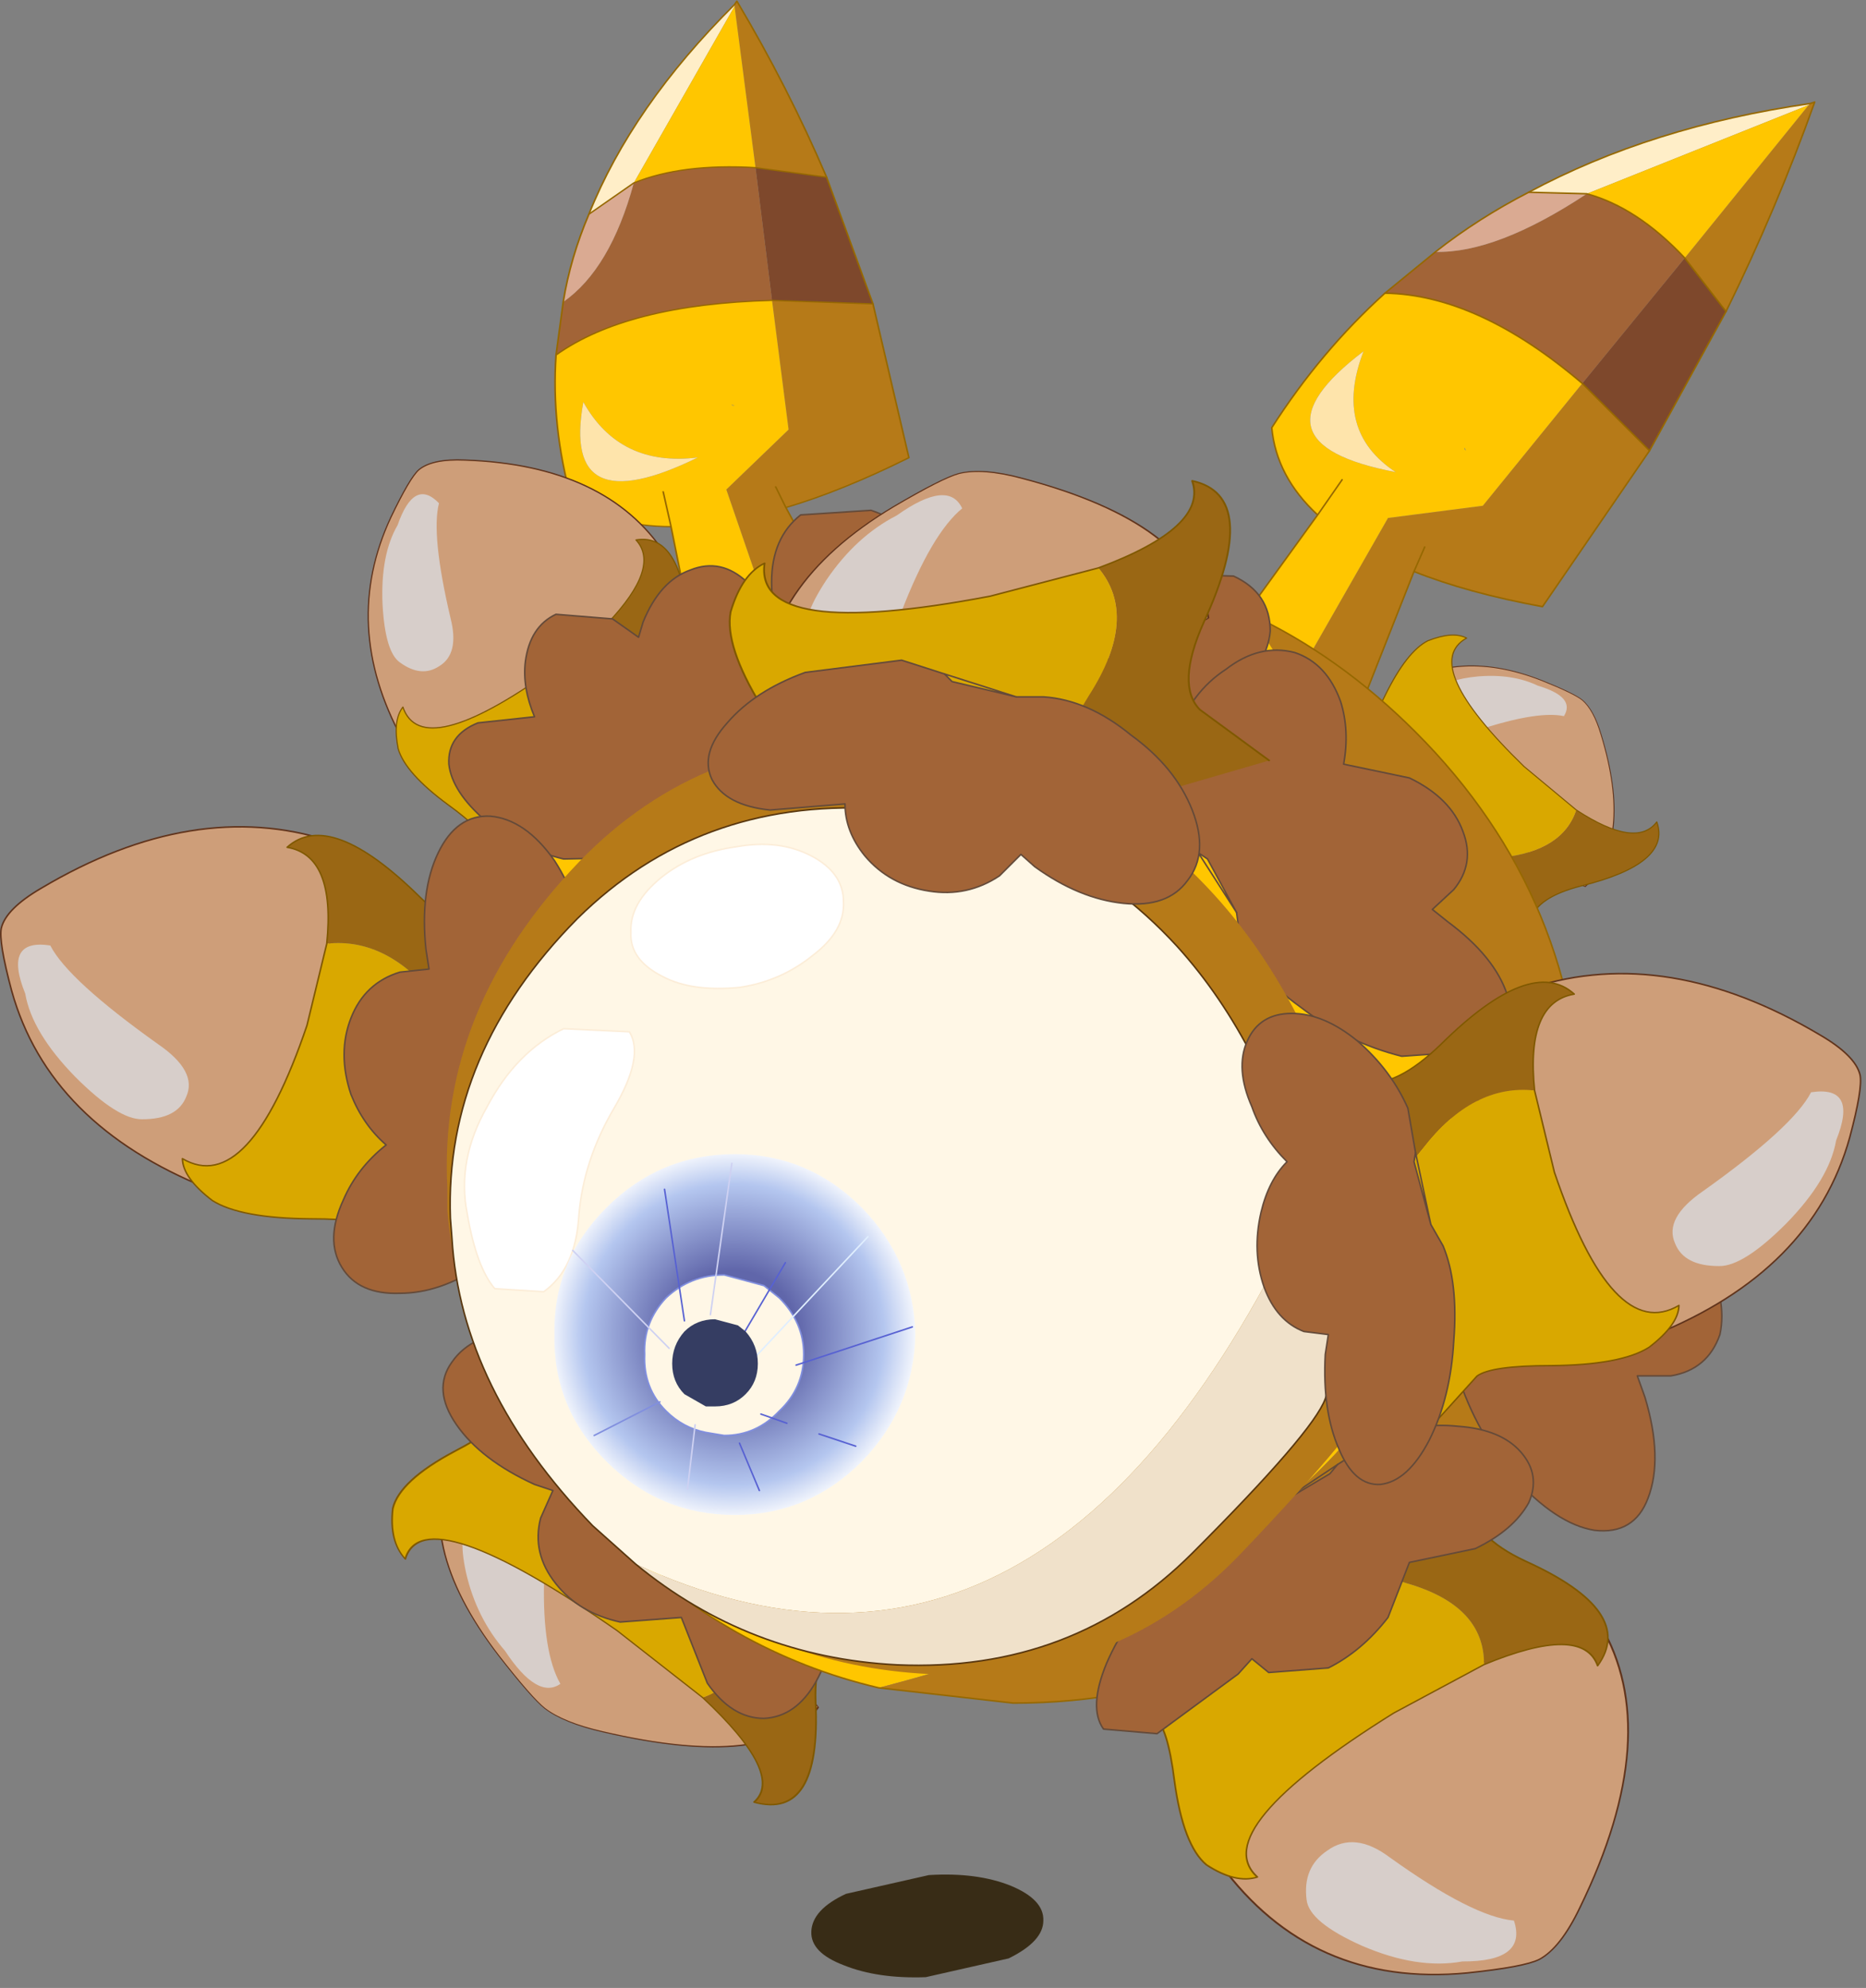 <?xml version="1.0" encoding="UTF-8" standalone="no"?>
<!DOCTYPE svg PUBLIC "-//W3C//DTD SVG 1.1//EN" "http://www.w3.org/Graphics/SVG/1.1/DTD/svg11.dtd">
<svg width="100%" height="100%" viewBox="0 0 61 65" version="1.1" xmlns="http://www.w3.org/2000/svg" xmlns:xlink="http://www.w3.org/1999/xlink" xml:space="preserve" xmlns:serif="http://www.serif.com/" style="fill-rule:evenodd;clip-rule:evenodd;stroke-linecap:round;stroke-linejoin:round;">
    <rect x="0" y="0" width="61" height="65" fill="#808080" stroke="none"/>
    <g transform="matrix(1,0,0,1,-9.226,-0.414)">
        <g transform="matrix(1,0,0,1,39.8,63.5)">
            <g id="sprite0" transform="matrix(-0.516,0.071,0,0.801,0.05,-0.05)">
                <g id="shape0">
                    <path d="M5.75,-1.9C7.183,-1.6 7.917,-1.15 7.95,-0.55C7.983,0.017 7.3,0.533 5.9,1C4.467,1.5 2.733,1.817 0.7,1.95L-4.55,1.65C-6.017,1.317 -6.75,0.867 -6.75,0.3C-6.783,-0.267 -6.1,-0.8 -4.7,-1.3C-3.267,-1.8 -1.533,-2.1 0.5,-2.2L5.75,-1.9" style="fill:#382c16;"/>
                </g>
            </g>
            <g id="sprite1" transform="matrix(0.753,-0.554,0.747,0.606,-5.1,-40.9)">
                <g id="shape1">
                    <path d="M17.9,-20L18.05,-20.05C17.217,-17.717 16.25,-15.433 15.15,-13.2L13.8,-14.95L17.85,-19.95L17.9,-20M12.65,-8.65L9.15,-3.55C7.517,-3.85 6.117,-4.233 4.95,-4.7L2.6,1.25L0.3,0.2L4.1,-6.45L7.2,-6.85L10.45,-10.85L12.65,-8.65M4.95,-4.7L5.3,-5.5L4.95,-4.7" style="fill:#b67a18;"/>
                    <path d="M17.9,-20L17.85,-19.95L10.6,-17.05L8.7,-17.1C11.367,-18.533 14.433,-19.5 17.9,-20" style="fill:#ffeec8;"/>
                    <path d="M13.8,-14.95L15.15,-13.2L12.65,-8.65L10.45,-10.85L13.8,-14.95" style="fill:#7e482c;"/>
                    <path d="M4,-13.8L5.65,-15.15C6.983,-15.117 8.633,-15.75 10.6,-17.05C11.7,-16.75 12.767,-16.05 13.8,-14.95L10.45,-10.85C8.183,-12.783 6.033,-13.767 4,-13.8" style="fill:#a26437;"/>
                    <path d="M17.85,-19.95L13.8,-14.95C12.767,-16.05 11.7,-16.75 10.6,-17.05L17.85,-19.95M0.3,0.2L-2.25,-0.95L1.8,-6.55C0.9,-7.383 0.4,-8.333 0.3,-9.4C1.367,-11.067 2.6,-12.533 4,-13.8C6.033,-13.767 8.183,-12.783 10.45,-10.85L7.2,-6.85L4.1,-6.45L0.3,0.2M6.6,-8.7L6.65,-8.65L6.6,-8.75L6.6,-8.7M3.3,-11.9C0.667,-9.9 1.017,-8.583 4.35,-7.95C2.983,-8.85 2.633,-10.167 3.3,-11.9M2.6,-7.7L1.8,-6.55L2.6,-7.7" style="fill:#ffc600;"/>
                    <path d="M5.65,-15.15C6.583,-15.883 7.6,-16.533 8.7,-17.1L10.6,-17.05C8.633,-15.75 6.983,-15.117 5.65,-15.15" style="fill:#daaa92;"/>
                    <path d="M3.3,-11.9C2.633,-10.167 2.983,-8.85 4.35,-7.95C1.017,-8.583 0.667,-9.9 3.3,-11.9" style="fill:#fee4ab;"/>
                    <path d="M15.15,-13.2C16.25,-15.433 17.217,-17.717 18.05,-20.05L17.9,-20C14.433,-19.5 11.367,-18.533 8.7,-17.1C7.6,-16.533 6.583,-15.883 5.65,-15.15L4,-13.8C2.6,-12.533 1.367,-11.067 0.3,-9.4C0.4,-8.333 0.9,-7.383 1.8,-6.55L2.6,-7.7M15.15,-13.2L12.65,-8.65L9.15,-3.55C7.517,-3.85 6.117,-4.233 4.95,-4.7L2.6,1.25M-2.25,-0.95L1.8,-6.55M5.3,-5.5L4.95,-4.7" style="fill:none;fill-rule:nonzero;stroke:#966801;stroke-width:0.05px;"/>
                    <path d="M13.8,-14.95L15.15,-13.2M13.8,-14.95C12.767,-16.05 11.7,-16.75 10.6,-17.05L8.7,-17.1M12.65,-8.65L10.45,-10.85C8.183,-12.783 6.033,-13.767 4,-13.8" style="fill:none;fill-rule:nonzero;stroke:#966801;stroke-width:0.05px;"/>
                </g>
            </g>
            <g id="sprite11" serif:id="sprite1" transform="matrix(1,0,0,1,10.7,-39.7)">
                <g id="shape11" serif:id="shape1">
                    <path d="M17.9,-20L18.05,-20.05C17.217,-17.717 16.25,-15.433 15.15,-13.2L13.8,-14.95L17.85,-19.95L17.9,-20M12.65,-8.65L9.15,-3.55C7.517,-3.85 6.117,-4.233 4.95,-4.7L2.6,1.25L0.3,0.2L4.1,-6.45L7.2,-6.85L10.45,-10.85L12.65,-8.65M4.95,-4.7L5.3,-5.5L4.95,-4.7" style="fill:#b67a18;"/>
                    <path d="M17.9,-20L17.85,-19.95L10.6,-17.05L8.7,-17.1C11.367,-18.533 14.433,-19.5 17.9,-20" style="fill:#ffeec8;"/>
                    <path d="M13.8,-14.95L15.15,-13.2L12.65,-8.65L10.45,-10.85L13.8,-14.95" style="fill:#7e482c;"/>
                    <path d="M4,-13.8L5.65,-15.15C6.983,-15.117 8.633,-15.75 10.6,-17.05C11.7,-16.75 12.767,-16.05 13.8,-14.95L10.45,-10.85C8.183,-12.783 6.033,-13.767 4,-13.8" style="fill:#a26437;"/>
                    <path d="M17.85,-19.95L13.8,-14.95C12.767,-16.05 11.7,-16.75 10.6,-17.05L17.85,-19.95M0.3,0.2L-2.25,-0.95L1.8,-6.55C0.9,-7.383 0.4,-8.333 0.3,-9.4C1.367,-11.067 2.6,-12.533 4,-13.8C6.033,-13.767 8.183,-12.783 10.45,-10.85L7.2,-6.85L4.1,-6.45L0.3,0.2M6.6,-8.7L6.65,-8.65L6.6,-8.75L6.6,-8.7M3.3,-11.9C0.667,-9.9 1.017,-8.583 4.35,-7.95C2.983,-8.85 2.633,-10.167 3.3,-11.9M2.6,-7.7L1.8,-6.55L2.6,-7.7" style="fill:#ffc600;"/>
                    <path d="M5.65,-15.15C6.583,-15.883 7.6,-16.533 8.7,-17.1L10.6,-17.05C8.633,-15.75 6.983,-15.117 5.65,-15.15" style="fill:#daaa92;"/>
                    <path d="M3.3,-11.9C2.633,-10.167 2.983,-8.85 4.35,-7.95C1.017,-8.583 0.667,-9.9 3.3,-11.9" style="fill:#fee4ab;"/>
                    <path d="M15.15,-13.2C16.25,-15.433 17.217,-17.717 18.05,-20.05L17.9,-20C14.433,-19.5 11.367,-18.533 8.7,-17.1C7.6,-16.533 6.583,-15.883 5.65,-15.15L4,-13.8C2.6,-12.533 1.367,-11.067 0.3,-9.4C0.4,-8.333 0.9,-7.383 1.8,-6.55L2.6,-7.7M15.15,-13.2L12.65,-8.65L9.15,-3.55C7.517,-3.85 6.117,-4.233 4.95,-4.7L2.6,1.25M-2.25,-0.95L1.8,-6.55M5.3,-5.5L4.95,-4.7" style="fill:none;fill-rule:nonzero;stroke:#966801;stroke-width:0.05px;"/>
                    <path d="M13.8,-14.95L15.15,-13.2M13.8,-14.95C12.767,-16.05 11.7,-16.75 10.6,-17.05L8.7,-17.1M12.65,-8.65L10.45,-10.85C8.183,-12.783 6.033,-13.767 4,-13.8" style="fill:none;fill-rule:nonzero;stroke:#966801;stroke-width:0.05px;"/>
                </g>
            </g>
            <g id="sprite2" transform="matrix(1,0,0,1,-0.65,-23.55)">
                <g id="sprite3" transform="matrix(0.992,0.705,0.523,-0.72,-6.401,8.15)">
                    <g id="sprite4" transform="matrix(0.987,0,0,0.626,0.1,-4.6)">
                        <g id="shape2">
                            <path d="M-6,-1.5C-5.733,-5.233 -4.333,-7.933 -1.8,-9.6C-0.867,-10.2 -0.25,-10.517 0.05,-10.55C0.483,-10.583 1.033,-10.3 1.7,-9.7C4.6,-7.133 6.05,-4.3 6.05,-1.2C4.683,-0.267 2.3,0.117 -1.1,-0.05C-4.433,-0.217 -6.067,-0.7 -6,-1.5" style="fill:#ce9e79;"/>
                            <path d="M-6,-1.5C-5.733,-5.233 -4.333,-7.933 -1.8,-9.6C-0.867,-10.2 -0.25,-10.517 0.05,-10.55C0.483,-10.583 1.033,-10.3 1.7,-9.7C4.6,-7.133 6.05,-4.3 6.05,-1.2C4.683,-0.267 2.3,0.117 -1.1,-0.05C-4.433,-0.217 -6.067,-0.7 -6,-1.5Z" style="fill:none;fill-rule:nonzero;stroke:#60331b;stroke-width:0.05px;"/>
                            <path d="M-1.75,-9.15C-0.75,-9.983 -0.167,-9.883 0,-8.85C-0.6,-8.25 -1.267,-6.8 -2,-4.5C-2.3,-3.5 -2.75,-3.033 -3.35,-3.1C-3.883,-3.133 -4.267,-3.517 -4.5,-4.25C-4.667,-4.75 -4.45,-5.583 -3.85,-6.75C-3.217,-7.95 -2.517,-8.75 -1.75,-9.15" style="fill:#d7ceca;"/>
                        </g>
                    </g>
                    <g id="sprite5" transform="matrix(0.972,0,0,0.927,0.2,-0.2)">
                        <g id="shape3">
                            <path d="M1.15,0.05C0.917,-0.95 1.383,-2.25 2.55,-3.85C3.65,-5.317 3.9,-6.667 3.3,-7.9C5.367,-8.3 6.317,-9.033 6.15,-10.1C7.35,-9.467 7.267,-7.917 5.9,-5.45C5.233,-4.217 5.083,-3.283 5.45,-2.65L7.1,-0.55L1.15,0.05" style="fill:#9a6714;"/>
                            <path d="M3.3,-7.9C3.9,-6.667 3.65,-5.317 2.55,-3.85C1.383,-2.25 0.917,-0.95 1.15,0.05C-1.583,0.017 -4.333,-0.4 -7.1,-1.2L-5.8,-3.25C-5.667,-3.617 -5.817,-4.417 -6.25,-5.65C-6.75,-7.117 -6.9,-8.2 -6.7,-8.9C-6.4,-9.667 -6.033,-10.117 -5.6,-10.25C-6,-8.617 -4.033,-7.767 0.3,-7.7L3.3,-7.9" style="fill:#d9a800;"/>
                            <path d="M7.1,-0.55L5.45,-2.65C5.083,-3.283 5.233,-4.217 5.9,-5.45C7.267,-7.917 7.35,-9.467 6.15,-10.1C6.317,-9.033 5.367,-8.3 3.3,-7.9L0.3,-7.7C-4.033,-7.767 -6,-8.617 -5.6,-10.25C-6.033,-10.117 -6.4,-9.667 -6.7,-8.9C-6.9,-8.2 -6.75,-7.117 -6.25,-5.65C-5.817,-4.417 -5.667,-3.617 -5.8,-3.25L-7.1,-1.2" style="fill:none;fill-rule:nonzero;stroke:#7f5800;stroke-width:0.05px;"/>
                        </g>
                    </g>
                </g>
                <g id="sprite6" transform="matrix(0.703,-0.517,0.41,0.626,-8.949,-12.65)">
                    <g id="sprite41" serif:id="sprite4" transform="matrix(1,0,0,1,0.2,-7.65)">
                        <g id="shape21" serif:id="shape2">
                            <path d="M-6,-1.5C-5.733,-5.233 -4.333,-7.933 -1.8,-9.6C-0.867,-10.2 -0.25,-10.517 0.05,-10.55C0.483,-10.583 1.033,-10.3 1.7,-9.7C4.6,-7.133 6.05,-4.3 6.05,-1.2C4.683,-0.267 2.3,0.117 -1.1,-0.05C-4.433,-0.217 -6.067,-0.7 -6,-1.5" style="fill:#ce9e79;"/>
                            <path d="M-6,-1.5C-5.733,-5.233 -4.333,-7.933 -1.8,-9.6C-0.867,-10.2 -0.25,-10.517 0.05,-10.55C0.483,-10.583 1.033,-10.3 1.7,-9.7C4.6,-7.133 6.05,-4.3 6.05,-1.2C4.683,-0.267 2.3,0.117 -1.1,-0.05C-4.433,-0.217 -6.067,-0.7 -6,-1.5Z" style="fill:none;fill-rule:nonzero;stroke:#60331b;stroke-width:0.05px;"/>
                            <path d="M-1.75,-9.15C-0.75,-9.983 -0.167,-9.883 0,-8.85C-0.6,-8.25 -1.267,-6.8 -2,-4.5C-2.3,-3.5 -2.75,-3.033 -3.35,-3.1C-3.883,-3.133 -4.267,-3.517 -4.5,-4.25C-4.667,-4.75 -4.45,-5.583 -3.85,-6.75C-3.217,-7.95 -2.517,-8.75 -1.75,-9.15" style="fill:#d7ceca;"/>
                        </g>
                    </g>
                    <g id="sprite51" serif:id="sprite5" transform="matrix(0.915,0,0,1,5e-05,0)">
                        <g id="shape31" serif:id="shape3">
                            <path d="M1.15,0.05C0.917,-0.95 1.383,-2.25 2.55,-3.85C3.65,-5.317 3.9,-6.667 3.3,-7.9C5.367,-8.3 6.317,-9.033 6.15,-10.1C7.35,-9.467 7.267,-7.917 5.9,-5.45C5.233,-4.217 5.083,-3.283 5.45,-2.65L7.1,-0.55L1.15,0.05" style="fill:#9a6714;"/>
                            <path d="M3.3,-7.9C3.9,-6.667 3.65,-5.317 2.55,-3.85C1.383,-2.25 0.917,-0.95 1.15,0.05C-1.583,0.017 -4.333,-0.4 -7.1,-1.2L-5.8,-3.25C-5.667,-3.617 -5.817,-4.417 -6.25,-5.65C-6.75,-7.117 -6.9,-8.2 -6.7,-8.9C-6.4,-9.667 -6.033,-10.117 -5.6,-10.25C-6,-8.617 -4.033,-7.767 0.3,-7.7L3.3,-7.9" style="fill:#d9a800;"/>
                            <path d="M7.1,-0.55L5.45,-2.65C5.083,-3.283 5.233,-4.217 5.9,-5.45C7.267,-7.917 7.35,-9.467 6.15,-10.1C6.317,-9.033 5.367,-8.3 3.3,-7.9L0.3,-7.7C-4.033,-7.767 -6,-8.617 -5.6,-10.25C-6.033,-10.117 -6.4,-9.667 -6.7,-8.9C-6.9,-8.2 -6.75,-7.117 -6.25,-5.65C-5.817,-4.417 -5.667,-3.617 -5.8,-3.25L-7.1,-1.2" style="fill:none;fill-rule:nonzero;stroke:#7f5800;stroke-width:0.05px;"/>
                        </g>
                    </g>
                </g>
                <g id="sprite61" serif:id="sprite6" transform="matrix(0.305,-0.951,0.951,0.305,-12.65,-3.399)">
                    <g id="sprite42" serif:id="sprite4" transform="matrix(1,0,0,1,0.2,-7.65)">
                        <g id="shape22" serif:id="shape2">
                            <path d="M-6,-1.5C-5.733,-5.233 -4.333,-7.933 -1.8,-9.6C-0.867,-10.2 -0.25,-10.517 0.05,-10.55C0.483,-10.583 1.033,-10.3 1.7,-9.7C4.6,-7.133 6.05,-4.3 6.05,-1.2C4.683,-0.267 2.3,0.117 -1.1,-0.05C-4.433,-0.217 -6.067,-0.7 -6,-1.5" style="fill:#ce9e79;"/>
                            <path d="M-6,-1.5C-5.733,-5.233 -4.333,-7.933 -1.8,-9.6C-0.867,-10.2 -0.25,-10.517 0.05,-10.55C0.483,-10.583 1.033,-10.3 1.7,-9.7C4.6,-7.133 6.05,-4.3 6.05,-1.2C4.683,-0.267 2.3,0.117 -1.1,-0.05C-4.433,-0.217 -6.067,-0.7 -6,-1.5Z" style="fill:none;fill-rule:nonzero;stroke:#60331b;stroke-width:0.05px;"/>
                            <path d="M-1.75,-9.15C-0.75,-9.983 -0.167,-9.883 0,-8.85C-0.6,-8.25 -1.267,-6.8 -2,-4.5C-2.3,-3.5 -2.75,-3.033 -3.35,-3.1C-3.883,-3.133 -4.267,-3.517 -4.5,-4.25C-4.667,-4.75 -4.45,-5.583 -3.85,-6.75C-3.217,-7.95 -2.517,-8.75 -1.75,-9.15" style="fill:#d7ceca;"/>
                        </g>
                    </g>
                    <g id="sprite52" serif:id="sprite5" transform="matrix(0.915,0,0,1,5e-05,0)">
                        <g id="shape32" serif:id="shape3">
                            <path d="M1.15,0.05C0.917,-0.95 1.383,-2.25 2.55,-3.85C3.65,-5.317 3.9,-6.667 3.3,-7.9C5.367,-8.3 6.317,-9.033 6.15,-10.1C7.35,-9.467 7.267,-7.917 5.9,-5.45C5.233,-4.217 5.083,-3.283 5.45,-2.65L7.1,-0.55L1.15,0.05" style="fill:#9a6714;"/>
                            <path d="M3.3,-7.9C3.9,-6.667 3.65,-5.317 2.55,-3.85C1.383,-2.25 0.917,-0.95 1.15,0.05C-1.583,0.017 -4.333,-0.4 -7.1,-1.2L-5.8,-3.25C-5.667,-3.617 -5.817,-4.417 -6.25,-5.65C-6.75,-7.117 -6.9,-8.2 -6.7,-8.9C-6.4,-9.667 -6.033,-10.117 -5.6,-10.25C-6,-8.617 -4.033,-7.767 0.3,-7.7L3.3,-7.9" style="fill:#d9a800;"/>
                            <path d="M7.1,-0.55L5.45,-2.65C5.083,-3.283 5.233,-4.217 5.9,-5.45C7.267,-7.917 7.35,-9.467 6.15,-10.1C6.317,-9.033 5.367,-8.3 3.3,-7.9L0.3,-7.7C-4.033,-7.767 -6,-8.617 -5.6,-10.25C-6.033,-10.117 -6.4,-9.667 -6.7,-8.9C-6.9,-8.2 -6.75,-7.117 -6.25,-5.65C-5.817,-4.417 -5.667,-3.617 -5.8,-3.25L-7.1,-1.2" style="fill:none;fill-rule:nonzero;stroke:#7f5800;stroke-width:0.05px;"/>
                        </g>
                    </g>
                </g>
                <g id="sprite31" serif:id="sprite3" transform="matrix(0.551,0.52,-0.542,0.515,15.65,-10.95)">
                    <g id="sprite43" serif:id="sprite4" transform="matrix(0.987,0,0,0.626,0.1,-4.6)">
                        <g id="shape23" serif:id="shape2">
                            <path d="M-6,-1.5C-5.733,-5.233 -4.333,-7.933 -1.8,-9.6C-0.867,-10.2 -0.25,-10.517 0.05,-10.55C0.483,-10.583 1.033,-10.3 1.7,-9.7C4.6,-7.133 6.05,-4.3 6.05,-1.2C4.683,-0.267 2.3,0.117 -1.1,-0.05C-4.433,-0.217 -6.067,-0.7 -6,-1.5" style="fill:#ce9e79;"/>
                            <path d="M-6,-1.5C-5.733,-5.233 -4.333,-7.933 -1.8,-9.6C-0.867,-10.2 -0.25,-10.517 0.05,-10.55C0.483,-10.583 1.033,-10.3 1.7,-9.7C4.6,-7.133 6.05,-4.3 6.05,-1.2C4.683,-0.267 2.3,0.117 -1.1,-0.05C-4.433,-0.217 -6.067,-0.7 -6,-1.5Z" style="fill:none;fill-rule:nonzero;stroke:#60331b;stroke-width:0.05px;"/>
                            <path d="M-1.75,-9.15C-0.75,-9.983 -0.167,-9.883 0,-8.85C-0.6,-8.25 -1.267,-6.8 -2,-4.5C-2.3,-3.5 -2.75,-3.033 -3.35,-3.1C-3.883,-3.133 -4.267,-3.517 -4.5,-4.25C-4.667,-4.75 -4.45,-5.583 -3.85,-6.75C-3.217,-7.95 -2.517,-8.75 -1.75,-9.15" style="fill:#d7ceca;"/>
                        </g>
                    </g>
                    <g id="sprite53" serif:id="sprite5" transform="matrix(0.972,0,0,0.927,0.2,-0.2)">
                        <g id="shape33" serif:id="shape3">
                            <path d="M1.15,0.05C0.917,-0.95 1.383,-2.25 2.55,-3.85C3.65,-5.317 3.9,-6.667 3.3,-7.9C5.367,-8.3 6.317,-9.033 6.15,-10.1C7.35,-9.467 7.267,-7.917 5.9,-5.45C5.233,-4.217 5.083,-3.283 5.45,-2.65L7.1,-0.55L1.15,0.05" style="fill:#9a6714;"/>
                            <path d="M3.3,-7.9C3.9,-6.667 3.65,-5.317 2.55,-3.85C1.383,-2.25 0.917,-0.95 1.15,0.05C-1.583,0.017 -4.333,-0.4 -7.1,-1.2L-5.8,-3.25C-5.667,-3.617 -5.817,-4.417 -6.25,-5.65C-6.75,-7.117 -6.9,-8.2 -6.7,-8.9C-6.4,-9.667 -6.033,-10.117 -5.6,-10.25C-6,-8.617 -4.033,-7.767 0.3,-7.7L3.3,-7.9" style="fill:#d9a800;"/>
                            <path d="M7.1,-0.55L5.45,-2.65C5.083,-3.283 5.233,-4.217 5.9,-5.45C7.267,-7.917 7.35,-9.467 6.15,-10.1C6.317,-9.033 5.367,-8.3 3.3,-7.9L0.3,-7.7C-4.033,-7.767 -6,-8.617 -5.6,-10.25C-6.033,-10.117 -6.4,-9.667 -6.7,-8.9C-6.9,-8.2 -6.75,-7.117 -6.25,-5.65C-5.817,-4.417 -5.667,-3.617 -5.8,-3.25L-7.1,-1.2" style="fill:none;fill-rule:nonzero;stroke:#7f5800;stroke-width:0.05px;"/>
                        </g>
                    </g>
                </g>
                <g id="sprite62" serif:id="sprite6" transform="matrix(1.041,-0.632,-0.455,-0.766,11.851,10.749)">
                    <g id="sprite44" serif:id="sprite4" transform="matrix(1,0,0,1,0.2,-7.65)">
                        <g id="shape24" serif:id="shape2">
                            <path d="M-6,-1.5C-5.733,-5.233 -4.333,-7.933 -1.8,-9.6C-0.867,-10.2 -0.25,-10.517 0.05,-10.55C0.483,-10.583 1.033,-10.3 1.7,-9.7C4.6,-7.133 6.05,-4.3 6.05,-1.2C4.683,-0.267 2.3,0.117 -1.1,-0.05C-4.433,-0.217 -6.067,-0.7 -6,-1.5" style="fill:#ce9e79;"/>
                            <path d="M-6,-1.5C-5.733,-5.233 -4.333,-7.933 -1.8,-9.6C-0.867,-10.2 -0.25,-10.517 0.05,-10.55C0.483,-10.583 1.033,-10.3 1.7,-9.7C4.6,-7.133 6.05,-4.3 6.05,-1.2C4.683,-0.267 2.3,0.117 -1.1,-0.05C-4.433,-0.217 -6.067,-0.7 -6,-1.5Z" style="fill:none;fill-rule:nonzero;stroke:#60331b;stroke-width:0.05px;"/>
                            <path d="M-1.75,-9.15C-0.75,-9.983 -0.167,-9.883 0,-8.85C-0.6,-8.25 -1.267,-6.8 -2,-4.5C-2.3,-3.5 -2.75,-3.033 -3.35,-3.1C-3.883,-3.133 -4.267,-3.517 -4.5,-4.25C-4.667,-4.75 -4.45,-5.583 -3.85,-6.75C-3.217,-7.95 -2.517,-8.75 -1.75,-9.15" style="fill:#d7ceca;"/>
                        </g>
                    </g>
                    <g id="sprite54" serif:id="sprite5" transform="matrix(0.915,0,0,1,5e-05,0)">
                        <g id="shape34" serif:id="shape3">
                            <path d="M1.15,0.05C0.917,-0.95 1.383,-2.25 2.55,-3.85C3.65,-5.317 3.9,-6.667 3.3,-7.9C5.367,-8.3 6.317,-9.033 6.15,-10.1C7.35,-9.467 7.267,-7.917 5.9,-5.45C5.233,-4.217 5.083,-3.283 5.45,-2.65L7.1,-0.55L1.15,0.05" style="fill:#9a6714;"/>
                            <path d="M3.3,-7.9C3.9,-6.667 3.65,-5.317 2.55,-3.85C1.383,-2.25 0.917,-0.95 1.15,0.05C-1.583,0.017 -4.333,-0.4 -7.1,-1.2L-5.8,-3.25C-5.667,-3.617 -5.817,-4.417 -6.25,-5.65C-6.75,-7.117 -6.9,-8.2 -6.7,-8.9C-6.4,-9.667 -6.033,-10.117 -5.6,-10.25C-6,-8.617 -4.033,-7.767 0.3,-7.7L3.3,-7.9" style="fill:#d9a800;"/>
                            <path d="M7.1,-0.55L5.45,-2.65C5.083,-3.283 5.233,-4.217 5.9,-5.45C7.267,-7.917 7.35,-9.467 6.15,-10.1C6.317,-9.033 5.367,-8.3 3.3,-7.9L0.3,-7.7C-4.033,-7.767 -6,-8.617 -5.6,-10.25C-6.033,-10.117 -6.4,-9.667 -6.7,-8.9C-6.9,-8.2 -6.75,-7.117 -6.25,-5.65C-5.817,-4.417 -5.667,-3.617 -5.8,-3.25L-7.1,-1.2" style="fill:none;fill-rule:nonzero;stroke:#7f5800;stroke-width:0.05px;"/>
                        </g>
                    </g>
                </g>
                <g id="sprite7" transform="matrix(1,0,0,1,3.65,-3.05)">
                    <g id="shape4">
                        <path d="M-10.2,10.3L-8.7,11.85L-8.35,11.95L-7.25,12.9C-6.717,13.667 -6.417,14.617 -6.35,15.75C-6.283,16.817 -6.467,17.733 -6.9,18.5C-7.333,19.267 -7.9,19.667 -8.6,19.7C-9.3,19.7 -9.917,19.317 -10.45,18.55L-11.3,16.4L-13.3,16.55C-14.2,16.35 -14.9,15.933 -15.4,15.3C-15.933,14.633 -16.1,13.917 -15.9,13.15L-15.5,12.25L-16.1,12.05C-17.267,11.517 -18.117,10.867 -18.65,10.1C-19.183,9.333 -19.233,8.65 -18.8,8.05C-18.367,7.417 -17.6,7.067 -16.5,7C-15.4,6.9 -14.267,7.117 -13.1,7.65C-11.933,8.117 -11.083,8.733 -10.55,9.5L-10.2,10.3" style="fill:#a26437;"/>
                        <path d="M-8.35,11.95L-7.25,12.9C-6.717,13.667 -6.417,14.617 -6.35,15.75C-6.283,16.817 -6.467,17.733 -6.9,18.5C-7.333,19.267 -7.9,19.667 -8.6,19.7C-9.3,19.7 -9.917,19.317 -10.45,18.55L-11.3,16.4L-13.3,16.55C-14.2,16.35 -14.9,15.933 -15.4,15.3C-15.933,14.633 -16.1,13.917 -15.9,13.15L-15.5,12.25L-16.1,12.05C-17.267,11.517 -18.117,10.867 -18.65,10.1C-19.183,9.333 -19.233,8.65 -18.8,8.05C-18.367,7.417 -17.6,7.067 -16.5,7C-15.4,6.9 -14.267,7.117 -13.1,7.65C-11.933,8.117 -11.083,8.733 -10.55,9.5L-10.2,10.3" style="fill:none;fill-rule:nonzero;stroke:#644a39;stroke-width:0.05px;"/>
                        <path d="M-10.2,10.3L-8.7,11.85L-8.35,11.95L-10.2,10.3Z" style="fill:none;fill-rule:nonzero;stroke:#644a39;stroke-width:0.05px;"/>
                        <path d="M-4.85,18.7C-8.117,17.933 -11.033,16.283 -13.6,13.75C-17.233,10.083 -19.05,5.7 -19.05,0.6C-19.05,-4.533 -17.233,-8.917 -13.6,-12.55C-9.967,-16.217 -5.583,-18.033 -0.45,-18C2.35,-18.033 4.933,-17.5 7.3,-16.4C19.133,1.833 15.083,13.533 -4.85,18.7" style="fill:#ffc600;"/>
                        <path d="M7.3,-16.4C9.233,-15.5 11.033,-14.217 12.7,-12.55C16.333,-8.917 18.15,-4.533 18.15,0.6C18.15,5.7 16.333,10.083 12.7,13.75C9.067,17.383 4.683,19.2 -0.45,19.2L-4.85,18.7C15.083,13.533 19.133,1.833 7.3,-16.4" style="fill:#b67a18;"/>
                        <path d="M-4.85,18.7C-8.117,17.933 -11.033,16.283 -13.6,13.75C-17.233,10.083 -19.05,5.7 -19.05,0.6C-19.05,-4.533 -17.233,-8.917 -13.6,-12.55C-9.967,-16.217 -5.583,-18.033 -0.45,-18C2.35,-18.033 4.933,-17.5 7.3,-16.4C9.233,-15.5 11.033,-14.217 12.7,-12.55C16.333,-8.917 18.15,-4.533 18.15,0.6C18.15,5.7 16.333,10.083 12.7,13.75C9.067,17.383 4.683,19.2 -0.45,19.2L-4.85,18.7Z" style="fill:none;fill-rule:nonzero;stroke:#966801;stroke-width:0.05px;"/>
                        <path d="M-11.9,-9.2L-12.7,-8.45L-15.15,-8.4C-16.117,-8.633 -16.967,-9.05 -17.7,-9.65C-18.433,-10.283 -18.833,-10.9 -18.9,-11.5C-18.933,-12.133 -18.617,-12.583 -17.95,-12.85L-16.1,-13.05C-16.367,-13.683 -16.467,-14.283 -16.4,-14.85C-16.3,-15.617 -15.967,-16.133 -15.4,-16.4L-13.55,-16.25L-12.7,-15.65L-12.55,-16.15C-12.183,-17.05 -11.667,-17.617 -11,-17.85C-10.333,-18.117 -9.717,-17.983 -9.15,-17.45C-8.583,-16.883 -8.217,-16.1 -8.05,-15.1C-7.917,-14.1 -8.033,-13.133 -8.4,-12.2C-8.767,-11.3 -9.267,-10.717 -9.9,-10.45L-10.55,-10.35L-11.85,-9.45L-11.9,-9.2" style="fill:#a26437;"/>
                        <path d="M-11.9,-9.2L-12.7,-8.45L-15.15,-8.4C-16.117,-8.633 -16.967,-9.05 -17.7,-9.65C-18.433,-10.283 -18.833,-10.9 -18.9,-11.5C-18.933,-12.133 -18.617,-12.583 -17.95,-12.85L-16.1,-13.05C-16.367,-13.683 -16.467,-14.283 -16.4,-14.85C-16.3,-15.617 -15.967,-16.133 -15.4,-16.4L-13.55,-16.25L-12.7,-15.65L-12.55,-16.15C-12.183,-17.05 -11.667,-17.617 -11,-17.85C-10.333,-18.117 -9.717,-17.983 -9.15,-17.45C-8.583,-16.883 -8.217,-16.1 -8.05,-15.1C-7.917,-14.1 -8.033,-13.133 -8.4,-12.2C-8.767,-11.3 -9.267,-10.717 -9.9,-10.45L-10.55,-10.35" style="fill:none;fill-rule:nonzero;stroke:#644a39;stroke-width:0.05px;"/>
                        <path d="M-10.55,-10.35L-11.85,-9.45L-11.9,-9.2L-10.55,-10.35Z" style="fill:none;fill-rule:nonzero;stroke:#644a39;stroke-width:0.05px;"/>
                        <path d="M-15.6,1.2C-15.567,1.633 -15.667,2.117 -15.9,2.65C-16.267,3.483 -16.917,4.233 -17.85,4.9C-18.75,5.5 -19.633,5.8 -20.5,5.8C-21.4,5.833 -22.033,5.55 -22.4,4.95C-22.767,4.35 -22.75,3.617 -22.35,2.75C-22.05,2.05 -21.583,1.45 -20.95,0.95C-21.45,0.517 -21.833,-0.033 -22.1,-0.7C-22.4,-1.6 -22.4,-2.433 -22.1,-3.2C-21.8,-3.967 -21.267,-4.467 -20.5,-4.7L-19.55,-4.8L-19.65,-5.45C-19.783,-6.717 -19.65,-7.767 -19.25,-8.6C-18.85,-9.433 -18.283,-9.833 -17.55,-9.8C-16.783,-9.733 -16.083,-9.25 -15.45,-8.35C-14.85,-7.417 -14.467,-6.317 -14.3,-5.05C-14.133,-3.817 -14.25,-2.783 -14.65,-1.95L-15.1,-1.2L-15.65,0.85L-15.6,1.2" style="fill:#a26437;"/>
                        <path d="M-15.6,1.2C-15.567,1.633 -15.667,2.117 -15.9,2.65C-16.267,3.483 -16.917,4.233 -17.85,4.9C-18.75,5.5 -19.633,5.8 -20.5,5.8C-21.4,5.833 -22.033,5.55 -22.4,4.95C-22.767,4.35 -22.75,3.617 -22.35,2.75C-22.05,2.05 -21.583,1.45 -20.95,0.95C-21.45,0.517 -21.833,-0.033 -22.1,-0.7C-22.4,-1.6 -22.4,-2.433 -22.1,-3.2C-21.8,-3.967 -21.267,-4.467 -20.5,-4.7L-19.55,-4.8L-19.65,-5.45C-19.783,-6.717 -19.65,-7.767 -19.25,-8.6C-18.85,-9.433 -18.283,-9.833 -17.55,-9.8C-16.783,-9.733 -16.083,-9.25 -15.45,-8.35C-14.85,-7.417 -14.467,-6.317 -14.3,-5.05C-14.133,-3.817 -14.25,-2.783 -14.65,-1.95L-15.1,-1.2" style="fill:none;fill-rule:nonzero;stroke:#644a39;stroke-width:0.05px;"/>
                        <path d="M-15.1,-1.2L-15.65,0.85L-15.6,1.2L-15.1,-1.2Z" style="fill:none;fill-rule:nonzero;stroke:#644a39;stroke-width:0.05px;"/>
                        <path d="M-6.05,-13.15L-7.4,-14.6C-8.033,-15.533 -8.35,-16.483 -8.35,-17.45C-8.35,-18.417 -8.033,-19.15 -7.4,-19.65L-5.1,-19.8C-4.4,-19.567 -3.783,-19.133 -3.25,-18.5C-2.75,-19.067 -2.15,-19.55 -1.45,-19.95L1.2,-20.15C1.933,-19.917 2.433,-19.383 2.7,-18.55L2.8,-17.5L3.45,-17.75L6.75,-17.65C7.55,-17.283 7.95,-16.683 7.95,-15.85C7.883,-15.05 7.35,-14.233 6.35,-13.4C5.383,-12.6 4.233,-12.033 2.9,-11.7L2.4,-11.6C1.3,-11.4 0.367,-11.4 -0.4,-11.6L-4.55,-12.3C-5.317,-12.667 -5.817,-12.95 -6.05,-13.15" style="fill:#a26437;"/>
                        <path d="M-6.05,-13.15L-7.4,-14.6C-8.033,-15.533 -8.35,-16.483 -8.35,-17.45C-8.35,-18.417 -8.033,-19.15 -7.4,-19.65L-5.1,-19.8C-4.4,-19.567 -3.783,-19.133 -3.25,-18.5C-2.75,-19.067 -2.15,-19.55 -1.45,-19.95L1.2,-20.15C1.933,-19.917 2.433,-19.383 2.7,-18.55L2.8,-17.5L3.45,-17.75L6.75,-17.65C7.55,-17.283 7.95,-16.683 7.95,-15.85C7.883,-15.05 7.35,-14.233 6.35,-13.4C5.383,-12.6 4.233,-12.033 2.9,-11.7L2.4,-11.6" style="fill:none;fill-rule:nonzero;stroke:#644a39;stroke-width:0.05px;"/>
                        <path d="M14.2,4.25L14.55,2.1L14.35,1.7C14.183,1.233 14.2,0.75 14.4,0.25C14.7,-0.65 15.317,-1.383 16.25,-1.95C17.15,-2.483 18.133,-2.683 19.2,-2.55C20.2,-2.517 20.95,-2.15 21.45,-1.45C21.983,-0.75 22.117,0.033 21.85,0.9C21.617,1.567 21.2,2.15 20.6,2.65L22.15,4.5C22.65,5.5 22.817,6.383 22.65,7.15C22.383,7.917 21.85,8.367 21.05,8.5L19.95,8.5L20.2,9.2C20.6,10.533 20.633,11.633 20.3,12.5C20,13.3 19.417,13.65 18.55,13.55C17.717,13.417 16.833,12.833 15.9,11.8C15,10.7 14.367,9.5 14,8.2C13.533,6.833 13.45,5.733 13.75,4.9L14.2,4.25" style="fill:#a26437;"/>
                        <path d="M14.35,1.7C14.183,1.233 14.2,0.75 14.4,0.25C14.7,-0.65 15.317,-1.383 16.25,-1.95C17.15,-2.483 18.133,-2.683 19.2,-2.55C20.2,-2.517 20.95,-2.15 21.45,-1.45C21.983,-0.75 22.117,0.033 21.85,0.9C21.617,1.567 21.2,2.15 20.6,2.65L22.15,4.5C22.65,5.5 22.817,6.383 22.65,7.15C22.383,7.917 21.85,8.367 21.05,8.5L19.95,8.5L20.2,9.2C20.6,10.533 20.633,11.633 20.3,12.5C20,13.3 19.417,13.65 18.55,13.55C17.717,13.417 16.833,12.833 15.9,11.8C15,10.7 14.367,9.5 14,8.2C13.533,6.833 13.45,5.733 13.75,4.9L14.2,4.25" style="fill:none;fill-rule:nonzero;stroke:#644a39;stroke-width:0.05px;"/>
                        <path d="M14.2,4.25L14.55,2.1L14.35,1.7L14.2,4.25Z" style="fill:none;fill-rule:nonzero;stroke:#644a39;stroke-width:0.05px;"/>
                        <path d="M8.05,12.8L9.9,11.7L10.15,11.4L11.4,10.6C12.267,10.2 13.167,10.05 14.1,10.15C15.033,10.217 15.717,10.5 16.15,11C16.583,11.5 16.667,12.05 16.4,12.65C16.067,13.25 15.483,13.75 14.65,14.15L12.5,14.6L11.8,16.4C11.233,17.133 10.583,17.683 9.85,18.05L7.9,18.2L7.35,17.75L6.9,18.25L4.25,20.2L2.5,20.05C2.167,19.583 2.2,18.867 2.6,17.9C3.033,16.9 3.7,15.933 4.6,15C5.5,14.033 6.383,13.367 7.25,13L8.05,12.8" style="fill:#a26437;"/>
                        <path d="M10.15,11.4L11.4,10.6C12.267,10.2 13.167,10.05 14.1,10.15C15.033,10.217 15.717,10.5 16.15,11C16.583,11.5 16.667,12.05 16.4,12.65C16.067,13.25 15.483,13.75 14.65,14.15L12.5,14.6L11.8,16.4C11.233,17.133 10.583,17.683 9.85,18.05L7.9,18.2L7.35,17.75L6.9,18.25L4.25,20.2L2.5,20.05C2.167,19.583 2.2,18.867 2.6,17.9C3.033,16.9 3.7,15.933 4.6,15C5.5,14.033 6.383,13.367 7.25,13L8.05,12.8" style="fill:none;fill-rule:nonzero;stroke:#644a39;stroke-width:0.05px;"/>
                        <path d="M8.05,12.8L9.9,11.7L10.15,11.4L8.05,12.8Z" style="fill:none;fill-rule:nonzero;stroke:#644a39;stroke-width:0.05px;"/>
                        <path d="M5.6,-8.6C5.233,-8.867 4.967,-9.25 4.8,-9.75C4.5,-10.55 4.517,-11.433 4.85,-12.4C5.183,-13.367 5.733,-14.1 6.5,-14.6C7.233,-15.167 7.983,-15.35 8.75,-15.15C9.45,-14.917 9.95,-14.383 10.25,-13.55C10.45,-12.917 10.483,-12.233 10.35,-11.5L12.5,-11.05C13.4,-10.617 13.983,-10.033 14.25,-9.3C14.517,-8.6 14.417,-7.967 13.95,-7.4L13.25,-6.75L13.75,-6.35C14.783,-5.583 15.433,-4.783 15.7,-3.95C15.933,-3.15 15.733,-2.55 15.1,-2.15L12.25,-1.95C11.05,-2.25 9.95,-2.783 8.95,-3.55C7.883,-4.317 7.217,-5.1 6.95,-5.9L6.85,-6.65L5.9,-8.4L5.6,-8.6" style="fill:#a26437;"/>
                        <path d="M5.6,-8.6C5.233,-8.867 4.967,-9.25 4.8,-9.75C4.5,-10.55 4.517,-11.433 4.85,-12.4C5.183,-13.367 5.733,-14.1 6.5,-14.6C7.233,-15.167 7.983,-15.35 8.75,-15.15C9.45,-14.917 9.95,-14.383 10.25,-13.55C10.45,-12.917 10.483,-12.233 10.35,-11.5L12.5,-11.05C13.4,-10.617 13.983,-10.033 14.25,-9.3C14.517,-8.6 14.417,-7.967 13.95,-7.4L13.25,-6.75L13.75,-6.35C14.783,-5.583 15.433,-4.783 15.7,-3.95C15.933,-3.15 15.733,-2.55 15.1,-2.15L12.25,-1.95C11.05,-2.25 9.95,-2.783 8.95,-3.55C7.883,-4.317 7.217,-5.1 6.95,-5.9L6.85,-6.65" style="fill:none;fill-rule:nonzero;stroke:#644a39;stroke-width:0.05px;"/>
                        <path d="M6.85,-6.65L5.9,-8.4L5.6,-8.6L6.85,-6.65Z" style="fill:none;fill-rule:nonzero;stroke:#644a39;stroke-width:0.05px;"/>
                    </g>
                </g>
                <g id="sprite32" serif:id="sprite3" transform="matrix(1.222,-0.249,0.157,1.059,3,-12.15)">
                    <g id="sprite45" serif:id="sprite4" transform="matrix(0.987,0,0,0.626,0.1,-4.6)">
                        <g id="shape25" serif:id="shape2">
                            <path d="M-6,-1.5C-5.733,-5.233 -4.333,-7.933 -1.8,-9.6C-0.867,-10.2 -0.25,-10.517 0.05,-10.55C0.483,-10.583 1.033,-10.3 1.7,-9.7C4.6,-7.133 6.05,-4.3 6.05,-1.2C4.683,-0.267 2.3,0.117 -1.1,-0.05C-4.433,-0.217 -6.067,-0.7 -6,-1.5" style="fill:#ce9e79;"/>
                            <path d="M-6,-1.5C-5.733,-5.233 -4.333,-7.933 -1.8,-9.6C-0.867,-10.2 -0.25,-10.517 0.05,-10.55C0.483,-10.583 1.033,-10.3 1.7,-9.7C4.6,-7.133 6.05,-4.3 6.05,-1.2C4.683,-0.267 2.3,0.117 -1.1,-0.05C-4.433,-0.217 -6.067,-0.7 -6,-1.5Z" style="fill:none;fill-rule:nonzero;stroke:#60331b;stroke-width:0.05px;"/>
                            <path d="M-1.75,-9.15C-0.75,-9.983 -0.167,-9.883 0,-8.85C-0.6,-8.25 -1.267,-6.8 -2,-4.5C-2.3,-3.5 -2.75,-3.033 -3.35,-3.1C-3.883,-3.133 -4.267,-3.517 -4.5,-4.25C-4.667,-4.75 -4.45,-5.583 -3.85,-6.75C-3.217,-7.95 -2.517,-8.75 -1.75,-9.15" style="fill:#d7ceca;"/>
                        </g>
                    </g>
                    <g id="sprite55" serif:id="sprite5" transform="matrix(0.972,0,0,0.927,0.2,-0.2)">
                        <g id="shape35" serif:id="shape3">
                            <path d="M1.15,0.05C0.917,-0.95 1.383,-2.25 2.55,-3.85C3.65,-5.317 3.9,-6.667 3.3,-7.9C5.367,-8.3 6.317,-9.033 6.15,-10.1C7.35,-9.467 7.267,-7.917 5.9,-5.45C5.233,-4.217 5.083,-3.283 5.45,-2.65L7.1,-0.55L1.15,0.05" style="fill:#9a6714;"/>
                            <path d="M3.3,-7.9C3.9,-6.667 3.65,-5.317 2.55,-3.85C1.383,-2.25 0.917,-0.95 1.15,0.05C-1.583,0.017 -4.333,-0.4 -7.1,-1.2L-5.8,-3.25C-5.667,-3.617 -5.817,-4.417 -6.25,-5.65C-6.75,-7.117 -6.9,-8.2 -6.7,-8.9C-6.4,-9.667 -6.033,-10.117 -5.6,-10.25C-6,-8.617 -4.033,-7.767 0.3,-7.7L3.3,-7.9" style="fill:#d9a800;"/>
                            <path d="M7.1,-0.55L5.45,-2.65C5.083,-3.283 5.233,-4.217 5.9,-5.45C7.267,-7.917 7.35,-9.467 6.15,-10.1C6.317,-9.033 5.367,-8.3 3.3,-7.9L0.3,-7.7C-4.033,-7.767 -6,-8.617 -5.6,-10.25C-6.033,-10.117 -6.4,-9.667 -6.7,-8.9C-6.9,-8.2 -6.75,-7.117 -6.25,-5.65C-5.817,-4.417 -5.667,-3.617 -5.8,-3.25L-7.1,-1.2" style="fill:none;fill-rule:nonzero;stroke:#7f5800;stroke-width:0.05px;"/>
                        </g>
                    </g>
                </g>
                <g id="sprite63" serif:id="sprite6" transform="matrix(-0.305,-0.951,-0.951,0.305,13.65,1.401)">
                    <g id="sprite46" serif:id="sprite4" transform="matrix(1,0,0,1,0.2,-7.65)">
                        <g id="shape26" serif:id="shape2">
                            <path d="M-6,-1.5C-5.733,-5.233 -4.333,-7.933 -1.8,-9.6C-0.867,-10.2 -0.25,-10.517 0.05,-10.55C0.483,-10.583 1.033,-10.3 1.7,-9.7C4.6,-7.133 6.05,-4.3 6.05,-1.2C4.683,-0.267 2.3,0.117 -1.1,-0.05C-4.433,-0.217 -6.067,-0.7 -6,-1.5" style="fill:#ce9e79;"/>
                            <path d="M-6,-1.5C-5.733,-5.233 -4.333,-7.933 -1.8,-9.6C-0.867,-10.2 -0.25,-10.517 0.05,-10.55C0.483,-10.583 1.033,-10.3 1.7,-9.7C4.6,-7.133 6.05,-4.3 6.05,-1.2C4.683,-0.267 2.3,0.117 -1.1,-0.05C-4.433,-0.217 -6.067,-0.7 -6,-1.5Z" style="fill:none;fill-rule:nonzero;stroke:#60331b;stroke-width:0.05px;"/>
                            <path d="M-1.75,-9.15C-0.75,-9.983 -0.167,-9.883 0,-8.85C-0.6,-8.25 -1.267,-6.8 -2,-4.5C-2.3,-3.5 -2.75,-3.033 -3.35,-3.1C-3.883,-3.133 -4.267,-3.517 -4.5,-4.25C-4.667,-4.75 -4.45,-5.583 -3.85,-6.75C-3.217,-7.95 -2.517,-8.75 -1.75,-9.15" style="fill:#d7ceca;"/>
                        </g>
                    </g>
                    <g id="sprite56" serif:id="sprite5" transform="matrix(0.915,0,0,1,5e-05,0)">
                        <g id="shape36" serif:id="shape3">
                            <path d="M1.15,0.05C0.917,-0.95 1.383,-2.25 2.55,-3.85C3.65,-5.317 3.9,-6.667 3.3,-7.9C5.367,-8.3 6.317,-9.033 6.15,-10.1C7.35,-9.467 7.267,-7.917 5.9,-5.45C5.233,-4.217 5.083,-3.283 5.45,-2.65L7.1,-0.55L1.15,0.05" style="fill:#9a6714;"/>
                            <path d="M3.3,-7.9C3.9,-6.667 3.65,-5.317 2.55,-3.85C1.383,-2.25 0.917,-0.95 1.15,0.05C-1.583,0.017 -4.333,-0.4 -7.1,-1.2L-5.8,-3.25C-5.667,-3.617 -5.817,-4.417 -6.25,-5.65C-6.75,-7.117 -6.9,-8.2 -6.7,-8.9C-6.4,-9.667 -6.033,-10.117 -5.6,-10.25C-6,-8.617 -4.033,-7.767 0.3,-7.7L3.3,-7.9" style="fill:#d9a800;"/>
                            <path d="M7.1,-0.55L5.45,-2.65C5.083,-3.283 5.233,-4.217 5.9,-5.45C7.267,-7.917 7.35,-9.467 6.15,-10.1C6.317,-9.033 5.367,-8.3 3.3,-7.9L0.3,-7.7C-4.033,-7.767 -6,-8.617 -5.6,-10.25C-6.033,-10.117 -6.4,-9.667 -6.7,-8.9C-6.9,-8.2 -6.75,-7.117 -6.25,-5.65C-5.817,-4.417 -5.667,-3.617 -5.8,-3.25L-7.1,-1.2" style="fill:none;fill-rule:nonzero;stroke:#7f5800;stroke-width:0.05px;"/>
                        </g>
                    </g>
                </g>
                <g id="sprite8" transform="matrix(1,0,0,1,-0.05,-0.05)">
                    <g id="shape5">
                        <path d="M-0.75,-15.25C3.45,-15.017 6.967,-13.35 9.8,-10.25C11.9,-7.95 13.45,-4.933 14.45,-1.2L14.55,-0.75C15.35,2.417 15.567,4.617 15.2,5.85C14.933,6.617 13.433,8.433 10.7,11.3C8,14.133 4.6,15.45 0.5,15.25C-2.933,15.083 -5.983,13.9 -8.65,11.7L-10.1,10.3C-13.233,7.1 -14.95,3.7 -15.25,0.1L-15.25,-0.65C-15.45,-4.55 -14.017,-8.1 -10.95,-11.3C-8.217,-14.133 -4.817,-15.45 -0.75,-15.25" style="fill:#b67a18;"/>
                        <path d="M-9.1,11.65L-10.5,10.4C-13.367,7.433 -14.9,4.3 -15.1,1L-15.15,0.35C-15.283,-3.25 -13.9,-6.517 -11,-9.45C-8.367,-12.05 -5.117,-13.25 -1.25,-13.05C2.717,-12.883 6,-11.383 8.6,-8.55C10.533,-6.417 11.95,-3.633 12.85,-0.2C7.217,11.867 -0.1,15.817 -9.1,11.65" style="fill:#fff7e6;"/>
                        <path d="M-9.1,11.65C-0.1,15.817 7.217,11.867 12.85,-0.2L12.95,0.2C13.65,3.133 13.817,5.15 13.45,6.25C13.183,6.983 11.733,8.667 9.1,11.3C6.5,13.9 3.283,15.117 -0.55,14.95C-3.783,14.783 -6.633,13.683 -9.1,11.65" style="fill:#f0e1ca;"/>
                        <path d="M12.85,-0.2C11.95,-3.633 10.533,-6.417 8.6,-8.55C6,-11.383 2.717,-12.883 -1.25,-13.05C-5.117,-13.25 -8.367,-12.05 -11,-9.45C-13.9,-6.517 -15.283,-3.25 -15.15,0.35L-15.1,1C-14.9,4.3 -13.367,7.433 -10.5,10.4L-9.1,11.65C-6.633,13.683 -3.783,14.783 -0.55,14.95C3.283,15.117 6.5,13.9 9.1,11.3C11.733,8.667 13.183,6.983 13.45,6.25C13.817,5.15 13.65,3.133 12.95,0.2L12.85,-0.2Z" style="fill:none;fill-rule:nonzero;stroke:#58360e;stroke-width:0.05px;"/>
                        <path d="M-9.3,-5.75C-8.967,-5.217 -9.133,-4.383 -9.8,-3.25C-10.467,-2.117 -10.85,-0.95 -10.95,0.25C-11.017,1.417 -11.4,2.25 -12.1,2.75L-13.7,2.65C-14.1,2.183 -14.4,1.367 -14.6,0.2C-14.833,-0.967 -14.617,-2.133 -13.95,-3.3C-13.317,-4.5 -12.483,-5.35 -11.45,-5.85L-9.3,-5.75M-5.8,-11.8C-4.867,-11.967 -4.05,-11.867 -3.35,-11.5C-2.65,-11.133 -2.3,-10.633 -2.3,-10C-2.267,-9.367 -2.6,-8.783 -3.3,-8.25C-4,-7.683 -4.8,-7.333 -5.7,-7.2C-6.733,-7.1 -7.567,-7.217 -8.2,-7.55C-8.933,-7.917 -9.283,-8.4 -9.25,-9C-9.283,-9.633 -8.95,-10.233 -8.25,-10.8C-7.583,-11.333 -6.767,-11.667 -5.8,-11.8" style="fill:#fff;"/>
                        <path d="M-9.3,-5.75C-8.967,-5.217 -9.133,-4.383 -9.8,-3.25C-10.467,-2.117 -10.85,-0.95 -10.95,0.25C-11.017,1.417 -11.4,2.25 -12.1,2.75L-13.7,2.65C-14.1,2.183 -14.4,1.367 -14.6,0.2C-14.833,-0.967 -14.617,-2.133 -13.95,-3.3C-13.317,-4.5 -12.483,-5.35 -11.45,-5.85L-9.3,-5.75M-5.8,-11.8C-4.867,-11.967 -4.05,-11.867 -3.35,-11.5C-2.65,-11.133 -2.3,-10.633 -2.3,-10C-2.267,-9.367 -2.6,-8.783 -3.3,-8.25C-4,-7.683 -4.8,-7.333 -5.7,-7.2C-6.733,-7.1 -7.567,-7.217 -8.2,-7.55C-8.933,-7.917 -9.283,-8.4 -9.25,-9C-9.283,-9.633 -8.95,-10.233 -8.25,-10.8C-7.583,-11.333 -6.767,-11.667 -5.8,-11.8" style="fill:none;fill-rule:nonzero;stroke:#fcedd8;stroke-width:0.05px;"/>
                    </g>
                    <g id="sprite9" transform="matrix(1,0,0,1,-5.85,4.15)">
                        <g id="shape6">
                            <path d="M0.95,-1.6L-0.35,-1.95C-1.083,-1.95 -1.717,-1.7 -2.25,-1.2C-2.75,-0.667 -2.983,-0.05 -2.95,0.65C-2.983,1.383 -2.75,2 -2.25,2.5C-1.883,2.867 -1.45,3.1 -0.95,3.2L-0.35,3.3C0.35,3.3 0.95,3.033 1.45,2.5C1.983,2 2.25,1.383 2.25,0.65C2.25,-0.05 1.983,-0.667 1.45,-1.2L0.95,-1.6M4.15,4.15C2.983,5.317 1.6,5.9 0,5.9C-1.633,5.9 -3.033,5.317 -4.2,4.15C-5.367,2.983 -5.933,1.6 -5.9,0C-5.933,-1.6 -5.367,-2.983 -4.2,-4.15C-3.033,-5.317 -1.633,-5.9 0,-5.9C1.6,-5.9 2.983,-5.317 4.15,-4.15C5.283,-2.983 5.867,-1.6 5.9,0C5.867,1.6 5.283,2.983 4.15,4.15" style="fill:url(#_Radial1);"/>
                            <path d="M0.95,-1.6L1.45,-1.2C1.983,-0.667 2.25,-0.05 2.25,0.65C2.25,1.383 1.983,2 1.45,2.5C0.95,3.033 0.35,3.3 -0.35,3.3L-0.95,3.2C-1.45,3.1 -1.883,2.867 -2.25,2.5C-2.75,2 -2.983,1.383 -2.95,0.65C-2.983,-0.05 -2.75,-0.667 -2.25,-1.2C-1.717,-1.7 -1.083,-1.95 -0.35,-1.95L0.95,-1.6Z" style="fill:none;fill-rule:nonzero;stroke:#818fde;stroke-width:0.05px;"/>
                            <path d="M0.65,0.75L4.35,-3.2" style="fill:none;fill-rule:nonzero;stroke:#e0eefe;stroke-width:0.05px;"/>
                            <path d="M-1.65,-0.45L-2.3,-4.75M2.75,3.25L3.95,3.65M2,1L5.8,-0.25M0.85,2.6L1.7,2.9M0.15,3.55L0.8,5.1" style="fill:none;fill-rule:nonzero;stroke:#5761d2;stroke-width:0.05px;"/>
                            <path d="M-0.8,-0.65L-0.1,-5.6M-1.3,2.95L-1.55,5.05M-2.15,0.45L-5.3,-2.75" style="fill:none;fill-rule:nonzero;stroke:#ced1f2;stroke-width:0.05px;"/>
                            <path d="M-2.45,2.2L-4.6,3.3" style="fill:none;fill-rule:nonzero;stroke:#818fde;stroke-width:0.05px;"/>
                            <path d="M0.15,0.2L1.65,-2.35" style="fill:none;fill-rule:nonzero;stroke:#5761d2;stroke-width:0.05px;"/>
                            <path d="M0.1,-0.3L0.35,-0.1C0.617,0.2 0.75,0.55 0.75,0.95C0.75,1.35 0.617,1.683 0.35,1.95C0.083,2.217 -0.25,2.35 -0.65,2.35L-0.95,2.35L-1.65,1.95C-1.917,1.683 -2.05,1.35 -2.05,0.95C-2.05,0.55 -1.917,0.2 -1.65,-0.1C-1.383,-0.367 -1.05,-0.5 -0.65,-0.5L0.1,-0.3" style="fill:#353d62;"/>
                        </g>
                    </g>
                </g>
                <g id="sprite10" transform="matrix(1,0,0,1,5.45,-4.5)">
                    <g id="shape7">
                        <path d="M-2.15,-12.25L-1.25,-12.25C-0.283,-12.183 0.667,-11.767 1.6,-11C2.567,-10.3 3.233,-9.483 3.6,-8.55C3.967,-7.617 3.917,-6.85 3.45,-6.25C3.017,-5.65 2.317,-5.4 1.35,-5.5C0.383,-5.6 -0.583,-6 -1.55,-6.7L-2,-7.1L-2.7,-6.4C-3.4,-5.933 -4.167,-5.767 -5,-5.9C-5.867,-6.033 -6.567,-6.417 -7.1,-7.05C-7.533,-7.583 -7.75,-8.15 -7.75,-8.75L-10.2,-8.55C-11.167,-8.65 -11.8,-8.983 -12.1,-9.55C-12.367,-10.117 -12.2,-10.733 -11.6,-11.4C-11,-12.1 -10.15,-12.65 -9.05,-13.05L-5.9,-13.45L-4.5,-13L-4.25,-12.75L-2.15,-12.25" style="fill:#a26437;"/>
                        <path d="M-4.5,-13L-5.9,-13.45L-9.05,-13.05C-10.15,-12.65 -11,-12.1 -11.6,-11.4C-12.2,-10.733 -12.367,-10.117 -12.1,-9.55C-11.8,-8.983 -11.167,-8.65 -10.2,-8.55L-7.75,-8.75C-7.75,-8.15 -7.533,-7.583 -7.1,-7.05C-6.567,-6.417 -5.867,-6.033 -5,-5.9C-4.167,-5.767 -3.4,-5.933 -2.7,-6.4L-2,-7.1L-1.55,-6.7C-0.583,-6 0.383,-5.6 1.35,-5.5C2.317,-5.4 3.017,-5.65 3.45,-6.25C3.917,-6.85 3.967,-7.617 3.6,-8.55C3.233,-9.483 2.567,-10.3 1.6,-11C0.667,-11.767 -0.283,-12.183 -1.25,-12.25L-2.15,-12.25" style="fill:none;fill-rule:nonzero;stroke:#644a39;stroke-width:0.05px;"/>
                        <path d="M-2.15,-12.25L-4.25,-12.75L-4.5,-13L-2.15,-12.25Z" style="fill:none;fill-rule:nonzero;stroke:#644a39;stroke-width:0.05px;"/>
                        <path d="M11.4,5L11.8,5.7C12.133,6.5 12.25,7.533 12.15,8.8C12.083,10.033 11.817,11.117 11.35,12.05C10.883,12.95 10.35,13.433 9.75,13.5C9.183,13.533 8.733,13.15 8.4,12.35C8.033,11.517 7.883,10.483 7.95,9.25L8.05,8.6L7.25,8.5C6.65,8.267 6.217,7.783 5.95,7.05C5.683,6.283 5.65,5.467 5.85,4.6C6.017,3.9 6.3,3.35 6.7,2.95C6.167,2.417 5.783,1.817 5.55,1.15C5.183,0.317 5.133,-0.4 5.4,-1C5.667,-1.6 6.15,-1.9 6.85,-1.9C7.55,-1.9 8.267,-1.6 9,-1C9.733,-0.367 10.283,0.367 10.65,1.2L10.9,2.65L10.85,2.95L11.4,5" style="fill:#a26437;"/>
                        <path d="M10.9,2.65L10.65,1.2C10.283,0.367 9.733,-0.367 9,-1C8.267,-1.6 7.55,-1.9 6.85,-1.9C6.15,-1.9 5.667,-1.6 5.4,-1C5.133,-0.4 5.183,0.317 5.55,1.15C5.783,1.817 6.167,2.417 6.7,2.95C6.3,3.35 6.017,3.9 5.85,4.6C5.65,5.467 5.683,6.283 5.95,7.05C6.217,7.783 6.65,8.267 7.25,8.5L8.05,8.6L7.95,9.25C7.883,10.483 8.033,11.517 8.4,12.35C8.733,13.15 9.183,13.533 9.75,13.5C10.35,13.433 10.883,12.95 11.35,12.05C11.817,11.117 12.083,10.033 12.15,8.8C12.25,7.533 12.133,6.5 11.8,5.7L11.4,5" style="fill:none;fill-rule:nonzero;stroke:#644a39;stroke-width:0.05px;"/>
                        <path d="M11.4,5L10.85,2.95L10.9,2.65L11.4,5Z" style="fill:none;fill-rule:nonzero;stroke:#644a39;stroke-width:0.05px;"/>
                    </g>
                </g>
            </g>
        </g>
    </g>
    <defs>
        <radialGradient id="_Radial1" cx="0" cy="0" r="1" gradientUnits="userSpaceOnUse" gradientTransform="matrix(6.144,0,0,6.144,-0.05,0)"><stop offset="0" style="stop-color:#6066aa;stop-opacity:1"/><stop offset="0.34" style="stop-color:#6066aa;stop-opacity:1"/><stop offset="0.8" style="stop-color:#b4c6ef;stop-opacity:1"/><stop offset="1" style="stop-color:#fff;stop-opacity:1"/></radialGradient>
    </defs>
</svg>
